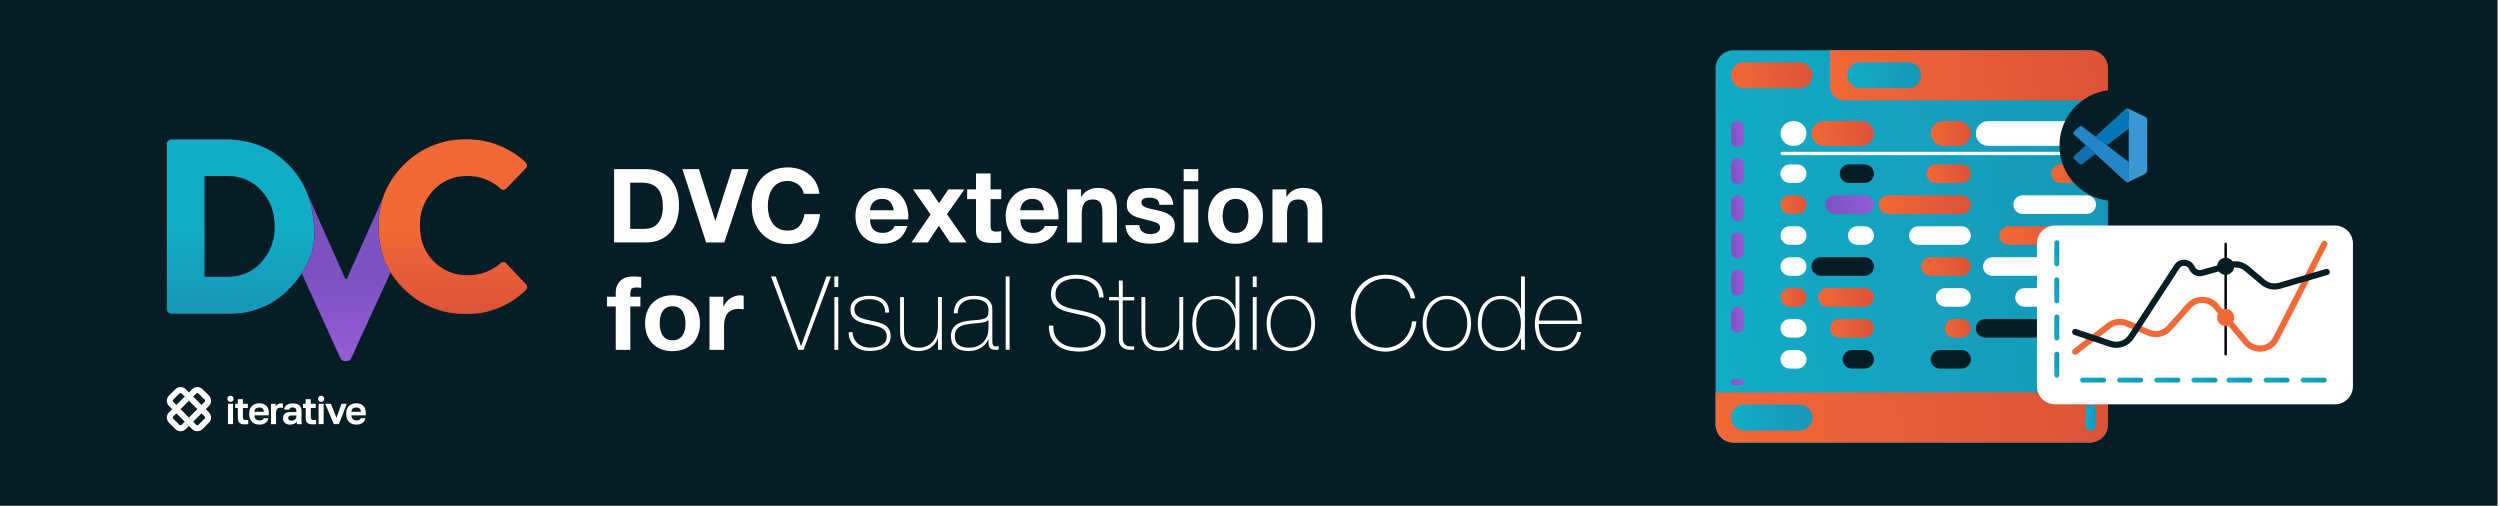 <svg width="835" height="169" viewBox="0 0 835 169" fill="none" xmlns="http://www.w3.org/2000/svg">
<g clip-path="url(#clip0_4_1250)">
<path d="M834.19 -0.02H-0.02V168.93H834.19V-0.02Z" fill="#051D24"/>
<path d="M215.67 56.49C217.25 56.49 218.72 56.74 220.08 57.24C221.44 57.74 222.62 58.5 223.61 59.5C224.61 60.51 225.38 61.76 225.94 63.27C226.5 64.78 226.78 66.55 226.78 68.59C226.78 70.37 226.55 72.02 226.09 73.53C225.63 75.04 224.94 76.34 224.01 77.44C223.08 78.54 221.93 79.4 220.55 80.03C219.17 80.66 217.54 80.97 215.66 80.97H205.1V56.49H215.67ZM215.29 76.45C216.07 76.45 216.82 76.32 217.55 76.07C218.28 75.82 218.93 75.4 219.51 74.82C220.08 74.24 220.54 73.48 220.88 72.54C221.22 71.6 221.39 70.46 221.39 69.11C221.39 67.87 221.27 66.76 221.03 65.77C220.79 64.78 220.4 63.92 219.85 63.21C219.3 62.5 218.57 61.96 217.67 61.58C216.77 61.2 215.65 61.01 214.33 61.01H210.49V76.45H215.29Z" fill="white"/>
<path d="M235.84 80.98L227.92 56.49H233.44L238.89 73.71H238.96L244.48 56.49H250.04L241.91 80.98H235.84Z" fill="white"/>
<path d="M267.84 63.02C267.52 62.51 267.12 62.05 266.64 61.67C266.16 61.28 265.62 60.98 265.01 60.76C264.4 60.54 263.77 60.43 263.11 60.43C261.9 60.43 260.87 60.66 260.02 61.13C259.17 61.6 258.49 62.23 257.96 63.02C257.43 63.81 257.05 64.71 256.81 65.71C256.57 66.72 256.45 67.76 256.45 68.83C256.45 69.86 256.57 70.86 256.81 71.83C257.05 72.8 257.43 73.68 257.96 74.45C258.49 75.23 259.17 75.85 260.02 76.32C260.87 76.79 261.9 77.02 263.11 77.02C264.76 77.02 266.04 76.52 266.97 75.51C267.9 74.5 268.46 73.18 268.67 71.53H273.88C273.74 73.06 273.39 74.45 272.82 75.68C272.25 76.92 271.49 77.97 270.56 78.84C269.62 79.71 268.52 80.37 267.27 80.83C266.01 81.29 264.63 81.52 263.12 81.52C261.24 81.52 259.56 81.19 258.06 80.54C256.56 79.89 255.3 78.99 254.27 77.85C253.24 76.71 252.45 75.36 251.9 73.82C251.35 72.28 251.08 70.61 251.08 68.83C251.08 67 251.35 65.3 251.9 63.74C252.45 62.17 253.24 60.81 254.27 59.64C255.3 58.47 256.56 57.56 258.06 56.9C259.56 56.24 261.24 55.91 263.12 55.91C264.47 55.91 265.74 56.1 266.94 56.49C268.14 56.88 269.22 57.45 270.16 58.19C271.11 58.93 271.89 59.85 272.51 60.95C273.13 62.05 273.52 63.31 273.68 64.72H268.47C268.37 64.1 268.16 63.54 267.84 63.02Z" fill="white"/>
<path d="M291.78 76.73C292.51 77.44 293.56 77.79 294.94 77.79C295.92 77.79 296.77 77.54 297.48 77.05C298.19 76.56 298.62 76.04 298.78 75.49H303.07C302.38 77.62 301.33 79.14 299.91 80.05C298.49 80.97 296.78 81.42 294.76 81.42C293.36 81.42 292.11 81.2 290.99 80.75C289.87 80.3 288.92 79.67 288.14 78.85C287.36 78.03 286.76 77.04 286.34 75.9C285.92 74.76 285.71 73.5 285.71 72.13C285.71 70.8 285.93 69.57 286.36 68.43C286.79 67.29 287.41 66.3 288.21 65.46C289.01 64.63 289.96 63.97 291.07 63.49C292.18 63.01 293.41 62.77 294.76 62.77C296.27 62.77 297.58 63.06 298.7 63.64C299.82 64.22 300.74 65.01 301.46 65.99C302.18 66.97 302.7 68.09 303.02 69.35C303.34 70.61 303.45 71.92 303.36 73.29H290.57C290.65 74.88 291.05 76.02 291.78 76.73ZM297.29 67.4C296.71 66.76 295.82 66.44 294.63 66.44C293.85 66.44 293.21 66.57 292.69 66.83C292.18 67.09 291.76 67.42 291.46 67.81C291.15 68.2 290.93 68.61 290.81 69.05C290.68 69.48 290.61 69.87 290.59 70.22H298.51C298.28 68.98 297.87 68.04 297.29 67.4Z" fill="white"/>
<path d="M304.96 63.25H310.52L313.64 67.88L316.73 63.25H322.12L316.29 71.55L322.84 80.98H317.28L313.58 75.39L309.88 80.98H304.43L310.81 71.65L304.96 63.25Z" fill="white"/>
<path d="M334.42 63.25V66.51H330.85V75.29C330.85 76.11 330.99 76.66 331.26 76.94C331.53 77.22 332.08 77.35 332.91 77.35C333.18 77.35 333.45 77.34 333.7 77.32C333.95 77.3 334.19 77.26 334.42 77.22V80.99C334.01 81.06 333.55 81.1 333.05 81.13C332.55 81.15 332.06 81.16 331.57 81.16C330.82 81.16 330.1 81.11 329.43 81.01C328.76 80.91 328.16 80.71 327.65 80.41C327.14 80.11 326.73 79.69 326.43 79.14C326.13 78.59 325.98 77.87 325.98 76.98V66.51H323.03V63.25H325.98V57.93H330.85V63.25H334.42Z" fill="white"/>
<path d="M341.97 76.73C342.7 77.44 343.75 77.79 345.13 77.79C346.11 77.79 346.96 77.54 347.67 77.05C348.38 76.56 348.81 76.04 348.97 75.49H353.26C352.57 77.62 351.52 79.14 350.1 80.05C348.68 80.97 346.97 81.42 344.95 81.42C343.55 81.42 342.3 81.2 341.18 80.75C340.06 80.3 339.11 79.67 338.33 78.85C337.55 78.03 336.95 77.04 336.53 75.9C336.11 74.76 335.9 73.5 335.9 72.13C335.9 70.8 336.12 69.57 336.55 68.43C336.98 67.29 337.6 66.3 338.4 65.46C339.2 64.63 340.15 63.97 341.26 63.49C342.37 63.01 343.6 62.77 344.95 62.77C346.46 62.77 347.77 63.06 348.89 63.64C350.01 64.22 350.93 65.01 351.65 65.99C352.37 66.97 352.89 68.09 353.21 69.35C353.53 70.61 353.64 71.92 353.55 73.29H340.76C340.84 74.88 341.23 76.02 341.97 76.73ZM347.47 67.4C346.89 66.76 346 66.44 344.81 66.44C344.03 66.44 343.39 66.57 342.87 66.83C342.36 67.09 341.94 67.42 341.64 67.81C341.33 68.2 341.11 68.61 340.99 69.05C340.86 69.48 340.79 69.87 340.77 70.22H348.69C348.46 68.98 348.06 68.04 347.47 67.4Z" fill="white"/>
<path d="M361.07 63.25V65.72H361.17C361.79 64.69 362.59 63.94 363.57 63.47C364.55 63 365.56 62.77 366.59 62.77C367.89 62.77 368.96 62.95 369.8 63.3C370.63 63.65 371.29 64.15 371.77 64.78C372.25 65.41 372.59 66.18 372.78 67.08C372.97 67.98 373.07 68.98 373.07 70.08V80.99H368.2V70.97C368.2 69.51 367.97 68.41 367.51 67.69C367.05 66.97 366.24 66.61 365.07 66.61C363.74 66.61 362.78 67 362.19 67.79C361.6 68.58 361.3 69.88 361.3 71.68V80.98H356.43V63.25H361.07Z" fill="white"/>
<path d="M380.88 76.57C381.1 76.95 381.38 77.26 381.72 77.5C382.06 77.74 382.46 77.92 382.9 78.03C383.35 78.14 383.81 78.2 384.29 78.2C384.63 78.2 384.99 78.16 385.37 78.08C385.75 78 386.09 77.87 386.4 77.7C386.71 77.53 386.97 77.3 387.17 77.01C387.38 76.72 387.48 76.36 387.48 75.93C387.48 75.2 386.99 74.65 386.02 74.28C385.05 73.91 383.69 73.55 381.96 73.18C381.25 73.02 380.56 72.83 379.88 72.61C379.21 72.39 378.61 72.11 378.08 71.75C377.55 71.4 377.13 70.95 376.81 70.41C376.49 69.87 376.33 69.22 376.33 68.44C376.33 67.3 376.55 66.36 377 65.63C377.45 64.9 378.03 64.32 378.77 63.9C379.5 63.48 380.33 63.18 381.24 63.01C382.15 62.84 383.09 62.75 384.05 62.75C385.01 62.75 385.94 62.84 386.85 63.02C387.75 63.2 388.56 63.51 389.27 63.95C389.98 64.38 390.57 64.96 391.04 65.68C391.51 66.4 391.79 67.31 391.88 68.41H387.25C387.18 67.47 386.83 66.84 386.19 66.51C385.55 66.18 384.79 66.01 383.93 66.01C383.66 66.01 383.36 66.03 383.04 66.06C382.72 66.09 382.43 66.17 382.17 66.28C381.91 66.39 381.68 66.56 381.5 66.78C381.32 67 381.23 67.29 381.23 67.65C381.23 68.08 381.39 68.44 381.71 68.71C382.03 68.98 382.45 69.21 382.96 69.38C383.47 69.55 384.06 69.71 384.73 69.84C385.39 69.98 386.07 70.13 386.75 70.29C387.46 70.45 388.15 70.64 388.83 70.87C389.5 71.1 390.1 71.4 390.63 71.78C391.16 72.16 391.58 72.63 391.9 73.19C392.22 73.75 392.38 74.44 392.38 75.27C392.38 76.44 392.15 77.41 391.68 78.2C391.21 78.99 390.6 79.62 389.84 80.1C389.09 80.58 388.22 80.92 387.25 81.11C386.28 81.3 385.29 81.4 384.28 81.4C383.25 81.4 382.24 81.3 381.26 81.09C380.28 80.88 379.4 80.54 378.64 80.06C377.87 79.58 377.24 78.95 376.75 78.16C376.26 77.37 375.99 76.38 375.94 75.19H380.57C380.56 75.74 380.67 76.2 380.88 76.57Z" fill="white"/>
<path d="M395.34 60.5V56.49H400.21V60.5H395.34ZM400.21 63.25V80.98H395.34V63.25H400.21Z" fill="white"/>
<path d="M404.16 68.27C404.59 67.12 405.21 66.13 406.01 65.32C406.81 64.51 407.77 63.88 408.89 63.43C410.01 62.98 411.27 62.76 412.66 62.76C414.05 62.76 415.32 62.98 416.45 63.43C417.58 63.88 418.55 64.51 419.35 65.32C420.15 66.13 420.77 67.12 421.2 68.27C421.63 69.43 421.85 70.71 421.85 72.13C421.85 73.55 421.63 74.83 421.2 75.97C420.76 77.11 420.15 78.09 419.35 78.9C418.55 79.71 417.58 80.34 416.45 80.77C415.32 81.2 414.05 81.42 412.66 81.42C411.26 81.42 410.01 81.2 408.89 80.77C407.77 80.34 406.81 79.71 406.01 78.9C405.21 78.09 404.59 77.11 404.16 75.97C403.73 74.83 403.51 73.55 403.51 72.13C403.5 70.71 403.72 69.43 404.16 68.27ZM408.58 74.21C408.72 74.88 408.95 75.49 409.28 76.03C409.61 76.57 410.05 77 410.6 77.32C411.15 77.64 411.83 77.8 412.66 77.8C413.49 77.8 414.17 77.64 414.74 77.32C415.3 77 415.75 76.57 416.08 76.03C416.41 75.49 416.65 74.89 416.78 74.21C416.92 73.54 416.99 72.84 416.99 72.13C416.99 71.42 416.92 70.72 416.78 70.04C416.64 69.36 416.41 68.75 416.08 68.22C415.75 67.69 415.3 67.27 414.74 66.93C414.18 66.6 413.49 66.43 412.66 66.43C411.83 66.43 411.15 66.6 410.6 66.93C410.05 67.26 409.61 67.69 409.28 68.22C408.95 68.75 408.71 69.35 408.58 70.04C408.45 70.73 408.37 71.42 408.37 72.13C408.38 72.84 408.44 73.53 408.58 74.21Z" fill="white"/>
<path d="M429.64 63.25V65.72H429.74C430.36 64.69 431.16 63.94 432.14 63.47C433.12 63 434.13 62.77 435.16 62.77C436.46 62.77 437.53 62.95 438.37 63.3C439.2 63.65 439.86 64.15 440.34 64.78C440.82 65.41 441.16 66.18 441.35 67.08C441.54 67.98 441.64 68.98 441.64 70.08V80.99H436.77V70.97C436.77 69.51 436.54 68.41 436.08 67.69C435.62 66.97 434.81 66.61 433.64 66.61C432.31 66.61 431.35 67 430.76 67.79C430.17 68.58 429.87 69.88 429.87 71.68V80.98H425V63.25H429.64Z" fill="white"/>
<path d="M202.73 102.37V99.11H205.65V97.74C205.65 96.16 206.14 94.87 207.13 93.86C208.11 92.85 209.6 92.35 211.59 92.35C212.02 92.35 212.46 92.37 212.89 92.4C213.32 92.43 213.75 92.46 214.16 92.49V96.13C213.59 96.06 212.99 96.03 212.38 96.03C211.72 96.03 211.24 96.18 210.96 96.49C210.67 96.8 210.53 97.32 210.53 98.05V99.11H213.89V102.37H210.53V116.85H205.66V102.37H202.73Z" fill="white"/>
<path d="M216.11 104.13C216.54 102.98 217.16 101.99 217.96 101.18C218.76 100.37 219.72 99.74 220.84 99.29C221.96 98.84 223.22 98.62 224.61 98.62C226 98.62 227.27 98.84 228.4 99.29C229.53 99.74 230.5 100.37 231.3 101.18C232.1 101.99 232.72 102.98 233.15 104.13C233.58 105.29 233.8 106.57 233.8 107.99C233.8 109.41 233.58 110.69 233.15 111.83C232.71 112.97 232.1 113.95 231.3 114.76C230.5 115.57 229.53 116.2 228.4 116.63C227.27 117.06 226 117.28 224.61 117.28C223.21 117.28 221.96 117.06 220.84 116.63C219.72 116.2 218.76 115.57 217.96 114.76C217.16 113.95 216.54 112.97 216.11 111.83C215.68 110.69 215.46 109.41 215.46 107.99C215.46 106.58 215.68 105.29 216.11 104.13ZM220.54 110.07C220.68 110.74 220.91 111.35 221.24 111.89C221.57 112.43 222.01 112.86 222.56 113.18C223.11 113.5 223.79 113.66 224.62 113.66C225.45 113.66 226.13 113.5 226.7 113.18C227.26 112.86 227.71 112.43 228.04 111.89C228.37 111.35 228.61 110.75 228.74 110.07C228.88 109.4 228.95 108.7 228.95 107.99C228.95 107.28 228.88 106.58 228.74 105.9C228.6 105.22 228.37 104.61 228.04 104.08C227.71 103.55 227.26 103.13 226.7 102.79C226.14 102.46 225.45 102.29 224.62 102.29C223.79 102.29 223.11 102.46 222.56 102.79C222.01 103.12 221.57 103.55 221.24 104.08C220.91 104.61 220.67 105.21 220.54 105.9C220.41 106.59 220.33 107.28 220.33 107.99C220.33 108.7 220.4 109.39 220.54 110.07Z" fill="white"/>
<path d="M241.6 99.11V102.4H241.67C241.9 101.85 242.21 101.34 242.6 100.87C242.99 100.4 243.43 100 243.94 99.67C244.44 99.34 244.98 99.08 245.55 98.9C246.12 98.72 246.72 98.63 247.33 98.63C247.65 98.63 248 98.69 248.39 98.8V103.33C248.16 103.28 247.89 103.24 247.57 103.21C247.25 103.18 246.94 103.16 246.64 103.16C245.75 103.16 244.99 103.31 244.38 103.61C243.76 103.91 243.27 104.31 242.89 104.83C242.51 105.34 242.24 105.94 242.08 106.63C241.92 107.32 241.84 108.06 241.84 108.86V116.85H236.97V99.11H241.6Z" fill="white"/>
<path d="M267.5 115.54H267.57L276.04 92.35H277.55L268.39 116.84H266.64L257.52 92.35H259.1L267.5 115.54Z" fill="white"/>
<path d="M278.68 95.88V92.35H279.98V95.88H278.68ZM278.68 116.84V99.21H279.98V116.84H278.68Z" fill="white"/>
<path d="M284.75 110.98C284.8 111.8 284.98 112.53 285.3 113.16C285.62 113.79 286.04 114.33 286.55 114.77C287.06 115.22 287.66 115.55 288.35 115.78C289.04 116.01 289.78 116.12 290.58 116.12C291.15 116.12 291.76 116.07 292.42 115.97C293.07 115.87 293.68 115.68 294.24 115.4C294.8 115.13 295.26 114.74 295.63 114.25C296 113.76 296.18 113.14 296.18 112.38C296.18 111.4 295.88 110.65 295.29 110.15C294.7 109.65 293.95 109.26 293.04 108.98C292.13 108.7 291.16 108.48 290.12 108.31C289.08 108.14 288.11 107.88 287.2 107.54C286.3 107.2 285.55 106.71 284.95 106.08C284.36 105.45 284.06 104.53 284.06 103.32C284.06 102.45 284.25 101.73 284.64 101.14C285.03 100.56 285.53 100.09 286.13 99.75C286.74 99.41 287.42 99.16 288.17 99.01C288.92 98.86 289.68 98.79 290.43 98.79C291.34 98.79 292.2 98.89 293 99.1C293.8 99.31 294.49 99.64 295.08 100.09C295.66 100.55 296.12 101.13 296.45 101.84C296.78 102.55 296.95 103.41 296.95 104.41H295.65C295.65 103.61 295.52 102.92 295.26 102.35C295 101.78 294.63 101.32 294.16 100.96C293.69 100.61 293.14 100.34 292.5 100.17C291.86 100 291.17 99.91 290.44 99.91C289.85 99.91 289.25 99.97 288.64 100.08C288.03 100.19 287.49 100.39 287.01 100.66C286.53 100.93 286.14 101.29 285.83 101.72C285.52 102.15 285.37 102.68 285.37 103.3C285.37 104.01 285.54 104.58 285.88 105.02C286.22 105.45 286.67 105.8 287.23 106.07C287.79 106.33 288.42 106.54 289.12 106.7C289.82 106.86 290.52 107.02 291.23 107.18C292.1 107.34 292.92 107.53 293.68 107.75C294.45 107.97 295.11 108.26 295.67 108.64C296.23 109.02 296.67 109.5 296.99 110.1C297.31 110.69 297.47 111.45 297.47 112.36C297.47 113.32 297.25 114.11 296.82 114.73C296.39 115.35 295.84 115.84 295.17 116.22C294.51 116.6 293.77 116.86 292.96 117.01C292.15 117.16 291.35 117.23 290.58 117.23C289.57 117.23 288.64 117.1 287.78 116.84C286.92 116.58 286.17 116.18 285.53 115.64C284.89 115.1 284.39 114.45 284.02 113.67C283.65 112.89 283.46 111.99 283.44 110.96H284.75V110.98Z" fill="white"/>
<path d="M314.59 116.84H313.29V113.07H313.22C312.99 113.73 312.66 114.32 312.24 114.84C311.82 115.35 311.33 115.8 310.77 116.16C310.21 116.53 309.6 116.8 308.93 116.98C308.27 117.16 307.59 117.25 306.91 117.25C305.88 117.25 305.01 117.12 304.29 116.87C303.57 116.62 302.98 116.29 302.52 115.88C302.06 115.47 301.7 115.01 301.44 114.49C301.18 113.98 300.99 113.46 300.87 112.93C300.76 112.4 300.69 111.9 300.66 111.4C300.64 110.91 300.63 110.48 300.63 110.11V99.21H301.93V110.36C301.93 110.82 301.96 111.37 302.03 112.02C302.1 112.67 302.3 113.3 302.63 113.91C302.96 114.52 303.46 115.04 304.12 115.47C304.78 115.9 305.72 116.12 306.93 116.12C307.91 116.12 308.8 115.94 309.59 115.57C310.38 115.2 311.05 114.7 311.6 114.04C312.15 113.38 312.57 112.61 312.85 111.71C313.14 110.81 313.28 109.82 313.28 108.74V99.2H314.58V116.84H314.59Z" fill="white"/>
<path d="M330.13 113.34H330.06C329.85 113.87 329.56 114.36 329.17 114.83C328.78 115.3 328.31 115.72 327.75 116.08C327.19 116.45 326.55 116.73 325.85 116.94C325.14 117.15 324.36 117.25 323.52 117.25C321.64 117.25 320.19 116.84 319.16 116.03C318.13 115.22 317.62 113.97 317.62 112.27C317.62 111.24 317.83 110.4 318.24 109.75C318.65 109.1 319.17 108.58 319.8 108.21C320.43 107.83 321.13 107.56 321.89 107.4C322.66 107.24 323.39 107.13 324.1 107.06L326.12 106.89C327.06 106.82 327.79 106.71 328.33 106.56C328.87 106.41 329.27 106.21 329.55 105.94C329.82 105.68 330 105.34 330.06 104.93C330.13 104.52 330.16 104 330.16 103.39C330.16 102.91 330.07 102.46 329.89 102.05C329.71 101.64 329.42 101.27 329.03 100.95C328.64 100.63 328.14 100.38 327.52 100.2C326.9 100.02 326.15 99.93 325.26 99.93C323.68 99.93 322.41 100.32 321.44 101.1C320.47 101.88 319.94 103.06 319.84 104.63H318.54C318.63 102.69 319.25 101.23 320.41 100.26C321.56 99.29 323.21 98.8 325.33 98.8C327.46 98.8 329.01 99.22 329.98 100.05C330.95 100.89 331.44 101.98 331.44 103.33V113.59C331.44 113.84 331.45 114.09 331.46 114.34C331.47 114.59 331.51 114.82 331.58 115.03C331.65 115.24 331.76 115.4 331.92 115.53C332.08 115.66 332.31 115.72 332.61 115.72C332.84 115.72 333.16 115.69 333.57 115.62V116.72C333.23 116.81 332.87 116.86 332.51 116.86C331.98 116.86 331.57 116.79 331.26 116.65C330.95 116.51 330.72 116.33 330.56 116.1C330.4 115.87 330.29 115.6 330.23 115.29C330.17 114.98 330.14 114.64 330.14 114.28V113.34H330.13ZM330.13 106.83C329.81 107.22 329.32 107.48 328.67 107.62C328.02 107.76 327.29 107.86 326.49 107.93L324.29 108.14C323.65 108.21 323.01 108.31 322.37 108.43C321.73 108.56 321.15 108.77 320.64 109.06C320.13 109.36 319.71 109.76 319.39 110.28C319.07 110.79 318.91 111.46 318.91 112.29C318.91 113.59 319.32 114.56 320.14 115.19C320.96 115.82 322.1 116.13 323.54 116.13C325.03 116.13 326.2 115.86 327.07 115.32C327.94 114.78 328.6 114.17 329.06 113.47C329.52 112.77 329.81 112.1 329.94 111.45C330.07 110.8 330.13 110.36 330.13 110.13V106.83Z" fill="white"/>
<path d="M337.2 92.35V116.84H335.9V92.35H337.2Z" fill="white"/>
<path d="M367.11 99.35C367.06 98.3 366.84 97.38 366.44 96.61C366.04 95.83 365.5 95.18 364.81 94.65C364.12 94.12 363.31 93.73 362.36 93.47C361.41 93.21 360.38 93.08 359.26 93.08C358.57 93.08 357.84 93.16 357.05 93.32C356.26 93.48 355.53 93.76 354.85 94.16C354.18 94.56 353.62 95.1 353.19 95.77C352.76 96.44 352.54 97.29 352.54 98.29C352.54 99.27 352.78 100.07 353.26 100.69C353.74 101.31 354.37 101.8 355.15 102.18C355.93 102.56 356.82 102.86 357.83 103.09C358.84 103.32 359.85 103.54 360.88 103.74C361.93 103.95 362.96 104.19 363.95 104.48C364.94 104.77 365.84 105.15 366.63 105.65C367.42 106.14 368.05 106.78 368.53 107.57C369.01 108.36 369.25 109.35 369.25 110.54C369.25 111.82 368.98 112.9 368.43 113.76C367.88 114.63 367.19 115.34 366.35 115.89C365.51 116.44 364.59 116.83 363.57 117.07C362.55 117.31 361.57 117.43 360.64 117.43C359.2 117.43 357.85 117.28 356.59 116.97C355.33 116.66 354.23 116.16 353.3 115.46C352.36 114.76 351.62 113.86 351.09 112.77C350.56 111.68 350.3 110.33 350.32 108.76H351.83C351.76 110.11 351.96 111.25 352.41 112.17C352.87 113.1 353.5 113.86 354.31 114.45C355.12 115.04 356.08 115.47 357.17 115.74C358.27 116 359.42 116.13 360.63 116.13C361.36 116.13 362.14 116.04 362.98 115.86C363.81 115.68 364.58 115.37 365.28 114.93C365.98 114.5 366.56 113.92 367.03 113.21C367.5 112.5 367.73 111.61 367.73 110.53C367.73 109.5 367.49 108.66 367.01 108.01C366.53 107.36 365.89 106.83 365.11 106.43C364.32 106.03 363.43 105.71 362.43 105.47C361.44 105.23 360.41 105.01 359.36 104.8C358.33 104.59 357.31 104.35 356.31 104.08C355.3 103.81 354.41 103.43 353.63 102.97C352.85 102.5 352.22 101.9 351.74 101.15C351.26 100.41 351.02 99.45 351.02 98.29C351.02 97.12 351.27 96.12 351.76 95.29C352.25 94.46 352.89 93.78 353.68 93.27C354.47 92.76 355.35 92.38 356.34 92.14C357.32 91.9 358.3 91.78 359.26 91.78C360.54 91.78 361.74 91.92 362.84 92.21C363.95 92.5 364.92 92.94 365.76 93.55C366.59 94.16 367.26 94.94 367.77 95.9C368.27 96.86 368.56 98.02 368.63 99.36H367.11V99.35Z" fill="white"/>
<path d="M378.84 100.34H375V112.65C375 113.36 375.08 113.92 375.24 114.33C375.4 114.74 375.65 115.06 375.98 115.27C376.31 115.49 376.71 115.62 377.18 115.66C377.65 115.71 378.19 115.72 378.81 115.69V116.82C378.15 116.87 377.5 116.86 376.87 116.8C376.24 116.74 375.69 116.57 375.21 116.29C374.73 116 374.35 115.58 374.06 115C373.77 114.43 373.65 113.64 373.7 112.63V100.32H370.44V99.19H373.7V93.7H375V99.19H378.84V100.34Z" fill="white"/>
<path d="M395.2 116.84H393.9V113.07H393.83C393.6 113.73 393.27 114.32 392.85 114.84C392.43 115.35 391.94 115.8 391.38 116.16C390.82 116.53 390.21 116.8 389.54 116.98C388.88 117.16 388.2 117.25 387.52 117.25C386.49 117.25 385.62 117.12 384.9 116.87C384.18 116.62 383.59 116.29 383.13 115.88C382.67 115.47 382.31 115.01 382.05 114.49C381.79 113.98 381.6 113.46 381.48 112.93C381.37 112.4 381.3 111.9 381.27 111.4C381.25 110.91 381.24 110.48 381.24 110.11V99.21H382.54V110.36C382.54 110.82 382.57 111.37 382.64 112.02C382.71 112.67 382.91 113.3 383.24 113.91C383.57 114.52 384.07 115.04 384.73 115.47C385.39 115.9 386.33 116.12 387.54 116.12C388.52 116.12 389.41 115.94 390.2 115.57C390.99 115.2 391.66 114.7 392.21 114.04C392.76 113.38 393.18 112.61 393.46 111.71C393.75 110.81 393.89 109.82 393.89 108.74V99.2H395.19V116.84H395.2Z" fill="white"/>
<path d="M412.66 113.07H412.59C411.86 114.47 410.94 115.51 409.85 116.21C408.75 116.91 407.41 117.26 405.84 117.26C404.51 117.26 403.37 117.01 402.41 116.51C401.45 116.01 400.66 115.33 400.04 114.49C399.42 113.64 398.96 112.67 398.67 111.56C398.37 110.45 398.22 109.29 398.22 108.08C398.22 106.78 398.38 105.56 398.7 104.43C399.02 103.3 399.51 102.32 400.16 101.5C400.81 100.68 401.63 100.03 402.61 99.54C403.59 99.06 404.75 98.82 406.07 98.82C406.78 98.82 407.48 98.92 408.16 99.11C408.85 99.3 409.48 99.58 410.06 99.95C410.64 100.32 411.15 100.77 411.59 101.32C412.02 101.87 412.36 102.49 412.59 103.17H412.66V92.35H413.96V116.84H412.66V113.07ZM406.11 116.12C407.23 116.12 408.2 115.89 409.01 115.43C409.82 114.97 410.5 114.37 411.03 113.61C411.57 112.86 411.97 111.99 412.23 111.02C412.49 110.05 412.62 109.06 412.62 108.05C412.62 107.02 412.49 106.02 412.23 105.05C411.97 104.08 411.57 103.21 411.05 102.44C410.52 101.67 409.84 101.06 409.01 100.6C408.18 100.14 407.2 99.91 406.08 99.91C404.91 99.91 403.92 100.13 403.1 100.58C402.28 101.03 401.6 101.63 401.06 102.38C400.52 103.13 400.13 104 399.89 104.99C399.65 105.97 399.53 106.99 399.53 108.04C399.53 109.07 399.66 110.07 399.92 111.04C400.18 112.01 400.58 112.88 401.12 113.63C401.66 114.38 402.34 114.98 403.16 115.43C403.99 115.9 404.97 116.12 406.11 116.12Z" fill="white"/>
<path d="M418.43 95.88V92.35H419.73V95.88H418.43ZM418.43 116.84V99.21H419.73V116.84H418.43Z" fill="white"/>
<path d="M423.06 108.03C423.06 106.77 423.24 105.59 423.59 104.48C423.94 103.37 424.46 102.39 425.15 101.55C425.84 100.7 426.68 100.04 427.69 99.54C428.7 99.05 429.85 98.8 431.15 98.8C432.45 98.8 433.61 99.05 434.61 99.54C435.62 100.03 436.46 100.7 437.15 101.55C437.84 102.4 438.36 103.37 438.71 104.48C439.06 105.59 439.24 106.77 439.24 108.03C439.24 109.29 439.06 110.48 438.71 111.6C438.36 112.72 437.84 113.7 437.15 114.53C436.46 115.36 435.62 116.03 434.61 116.52C433.6 117.01 432.45 117.26 431.15 117.26C429.85 117.26 428.69 117.01 427.69 116.52C426.68 116.03 425.84 115.37 425.15 114.53C424.46 113.7 423.94 112.72 423.59 111.6C423.23 110.48 423.06 109.29 423.06 108.03ZM424.36 108.03C424.36 109.08 424.51 110.09 424.81 111.07C425.11 112.04 425.54 112.91 426.11 113.66C426.68 114.41 427.39 115.01 428.24 115.46C429.09 115.91 430.06 116.13 431.16 116.13C432.26 116.13 433.23 115.91 434.08 115.46C434.93 115.01 435.63 114.41 436.21 113.66C436.78 112.91 437.22 112.04 437.51 111.07C437.81 110.1 437.96 109.09 437.96 108.03C437.96 106.98 437.81 105.97 437.51 104.99C437.21 104.02 436.78 103.15 436.21 102.4C435.64 101.65 434.93 101.05 434.08 100.6C433.23 100.15 432.26 99.93 431.16 99.93C430.06 99.93 429.09 100.15 428.24 100.6C427.39 101.05 426.68 101.65 426.11 102.4C425.54 103.15 425.1 104.02 424.81 104.99C424.51 105.96 424.36 106.98 424.36 108.03Z" fill="white"/>
<path d="M451.15 104.6C451.15 102.82 451.41 101.14 451.94 99.57C452.47 98 453.23 96.64 454.22 95.49C455.21 94.34 456.44 93.43 457.89 92.76C459.34 92.1 460.98 91.77 462.81 91.77C464.25 91.77 465.5 91.96 466.55 92.34C467.6 92.72 468.49 93.19 469.21 93.75C469.93 94.31 470.52 94.92 470.98 95.59C471.44 96.25 471.79 96.88 472.03 97.46C472.27 98.04 472.44 98.55 472.53 98.97C472.62 99.39 472.67 99.63 472.67 99.67H471.16C471 98.64 470.67 97.72 470.17 96.91C469.67 96.1 469.04 95.41 468.28 94.83C467.53 94.26 466.68 93.82 465.76 93.53C464.83 93.23 463.86 93.08 462.83 93.08C461.23 93.08 459.8 93.39 458.54 94.01C457.28 94.63 456.22 95.46 455.35 96.5C454.48 97.54 453.82 98.76 453.36 100.15C452.9 101.55 452.67 103.03 452.67 104.61C452.67 106.19 452.9 107.67 453.36 109.07C453.82 110.47 454.48 111.68 455.35 112.72C456.22 113.76 457.28 114.59 458.54 115.21C459.8 115.83 461.23 116.14 462.83 116.14C464.02 116.14 465.13 115.89 466.17 115.4C467.21 114.91 468.12 114.26 468.9 113.44C469.68 112.63 470.3 111.69 470.77 110.63C471.24 109.57 471.51 108.46 471.58 107.32H473.09C472.95 108.78 472.59 110.13 472.01 111.37C471.43 112.61 470.68 113.67 469.78 114.58C468.88 115.48 467.83 116.19 466.64 116.69C465.45 117.19 464.18 117.44 462.83 117.44C461 117.44 459.36 117.11 457.91 116.45C456.46 115.79 455.23 114.88 454.24 113.72C453.24 112.57 452.48 111.2 451.96 109.64C451.41 108.06 451.15 106.38 451.15 104.6Z" fill="white"/>
<path d="M475.16 108.03C475.16 106.77 475.34 105.59 475.69 104.48C476.04 103.37 476.56 102.39 477.25 101.55C477.94 100.7 478.78 100.04 479.79 99.54C480.8 99.05 481.95 98.8 483.25 98.8C484.55 98.8 485.71 99.05 486.71 99.54C487.72 100.03 488.56 100.7 489.25 101.55C489.94 102.4 490.46 103.37 490.81 104.48C491.16 105.59 491.34 106.77 491.34 108.03C491.34 109.29 491.16 110.48 490.81 111.6C490.46 112.72 489.94 113.7 489.25 114.53C488.56 115.36 487.72 116.03 486.71 116.52C485.7 117.01 484.55 117.26 483.25 117.26C481.95 117.26 480.79 117.01 479.79 116.52C478.78 116.03 477.94 115.37 477.25 114.53C476.56 113.7 476.04 112.72 475.69 111.6C475.34 110.48 475.16 109.29 475.16 108.03ZM476.47 108.03C476.47 109.08 476.62 110.09 476.92 111.07C477.22 112.04 477.65 112.91 478.22 113.66C478.79 114.41 479.5 115.01 480.35 115.46C481.2 115.91 482.17 116.13 483.27 116.13C484.37 116.13 485.34 115.91 486.19 115.46C487.04 115.01 487.74 114.41 488.32 113.66C488.89 112.91 489.33 112.04 489.62 111.07C489.92 110.1 490.07 109.09 490.07 108.03C490.07 106.98 489.92 105.97 489.62 104.99C489.32 104.02 488.89 103.15 488.32 102.4C487.75 101.65 487.04 101.05 486.19 100.6C485.34 100.15 484.37 99.93 483.27 99.93C482.17 99.93 481.2 100.15 480.35 100.6C479.5 101.05 478.79 101.65 478.22 102.4C477.65 103.15 477.21 104.02 476.92 104.99C476.61 105.96 476.47 106.98 476.47 108.03Z" fill="white"/>
<path d="M508.02 113.07H507.95C507.22 114.47 506.3 115.51 505.21 116.21C504.11 116.91 502.77 117.26 501.2 117.26C499.87 117.26 498.73 117.01 497.77 116.51C496.81 116.01 496.02 115.33 495.4 114.49C494.78 113.64 494.32 112.67 494.03 111.56C493.73 110.45 493.58 109.29 493.58 108.08C493.58 106.78 493.74 105.56 494.06 104.43C494.38 103.3 494.87 102.32 495.52 101.5C496.17 100.68 496.99 100.03 497.97 99.54C498.95 99.06 500.11 98.82 501.43 98.82C502.14 98.82 502.84 98.92 503.52 99.11C504.21 99.3 504.84 99.58 505.42 99.95C506 100.32 506.51 100.77 506.95 101.32C507.38 101.87 507.72 102.49 507.95 103.17H508.02V92.35H509.32V116.84H508.02V113.07ZM501.47 116.12C502.59 116.12 503.56 115.89 504.37 115.43C505.18 114.97 505.86 114.37 506.39 113.61C506.93 112.86 507.33 111.99 507.59 111.02C507.85 110.05 507.98 109.06 507.98 108.05C507.98 107.02 507.85 106.02 507.59 105.05C507.33 104.08 506.93 103.21 506.41 102.44C505.88 101.67 505.2 101.06 504.37 100.6C503.54 100.14 502.56 99.91 501.44 99.91C500.27 99.91 499.28 100.13 498.46 100.58C497.64 101.03 496.96 101.63 496.42 102.38C495.88 103.13 495.49 104 495.25 104.99C495.01 105.97 494.89 106.99 494.89 108.04C494.89 109.07 495.02 110.07 495.28 111.04C495.54 112.01 495.94 112.88 496.48 113.63C497.02 114.38 497.7 114.98 498.52 115.43C499.35 115.9 500.33 116.12 501.47 116.12Z" fill="white"/>
<path d="M513.96 108.2V108.41C513.96 109.44 514.1 110.42 514.37 111.36C514.64 112.3 515.05 113.12 515.59 113.83C516.13 114.54 516.81 115.1 517.62 115.51C518.43 115.92 519.38 116.13 520.46 116.13C522.23 116.13 523.62 115.67 524.66 114.74C525.7 113.81 526.4 112.53 526.79 110.88H528.09C527.7 112.94 526.86 114.52 525.57 115.61C524.28 116.71 522.57 117.26 520.44 117.26C519.14 117.26 518 117.03 517.03 116.56C516.06 116.09 515.25 115.45 514.59 114.64C513.94 113.83 513.45 112.87 513.13 111.76C512.81 110.65 512.65 109.46 512.65 108.18C512.65 106.94 512.82 105.76 513.15 104.63C513.48 103.5 513.98 102.5 514.64 101.65C515.3 100.79 516.13 100.11 517.13 99.59C518.12 99.08 519.3 98.82 520.65 98.82C521.88 98.82 522.98 99.05 523.93 99.51C524.88 99.97 525.67 100.59 526.31 101.38C526.95 102.17 527.44 103.08 527.77 104.12C528.1 105.16 528.27 106.28 528.27 107.46C528.27 107.57 528.26 107.71 528.25 107.85C528.24 108 528.23 108.12 528.23 108.21H513.96V108.2ZM526.92 107.07C526.87 106.11 526.71 105.2 526.44 104.34C526.16 103.48 525.76 102.73 525.22 102.08C524.68 101.43 524.03 100.91 523.26 100.52C522.49 100.13 521.61 99.94 520.63 99.94C519.57 99.94 518.65 100.14 517.84 100.54C517.04 100.94 516.36 101.47 515.81 102.12C515.26 102.77 514.84 103.53 514.54 104.4C514.24 105.27 514.06 106.16 513.99 107.08H526.92V107.07Z" fill="white"/>
<path d="M698.04 16.79H579.01C575.696 16.79 573.01 19.476 573.01 22.79V141.82C573.01 145.134 575.696 147.82 579.01 147.82H698.04C701.354 147.82 704.04 145.134 704.04 141.82V22.79C704.04 19.476 701.354 16.79 698.04 16.79Z" fill="url(#paint0_linear_4_1250)"/>
<path d="M704.04 33.5H615.81C613.28 33.5 611.23 31.45 611.23 28.92V16.79H698.04C701.354 16.79 704.04 19.476 704.04 22.79V33.5Z" fill="url(#paint1_linear_4_1250)"/>
<path d="M704.04 131.1H573.01V141.81C573.01 145.124 575.696 147.81 579.01 147.81H698.04C701.354 147.81 704.04 145.124 704.04 141.81V131.1Z" fill="url(#paint2_linear_4_1250)"/>
<path d="M580.33 49.12C579.13 49.12 578.16 48.15 578.16 46.95V42.61C578.16 41.41 579.13 40.44 580.33 40.44C581.53 40.44 582.5 41.41 582.5 42.61V46.95C582.5 48.15 581.53 49.12 580.33 49.12Z" fill="url(#paint3_linear_4_1250)"/>
<path d="M580.33 61.52C579.13 61.52 578.16 60.55 578.16 59.35V55.01C578.16 53.81 579.13 52.84 580.33 52.84C581.53 52.84 582.5 53.81 582.5 55.01V59.35C582.5 60.55 581.53 61.52 580.33 61.52Z" fill="url(#paint4_linear_4_1250)"/>
<path d="M580.33 73.92C579.13 73.92 578.16 72.95 578.16 71.75V67.41C578.16 66.21 579.13 65.24 580.33 65.24C581.53 65.24 582.5 66.21 582.5 67.41V71.75C582.5 72.95 581.53 73.92 580.33 73.92Z" fill="url(#paint5_linear_4_1250)"/>
<path d="M580.33 86.32C579.13 86.32 578.16 85.35 578.16 84.15V79.81C578.16 78.61 579.13 77.64 580.33 77.64C581.53 77.64 582.5 78.61 582.5 79.81V84.15C582.5 85.35 581.53 86.32 580.33 86.32Z" fill="url(#paint6_linear_4_1250)"/>
<path d="M580.33 98.72C579.13 98.72 578.16 97.75 578.16 96.55V92.21C578.16 91.01 579.13 90.04 580.33 90.04C581.53 90.04 582.5 91.01 582.5 92.21V96.55C582.5 97.75 581.53 98.72 580.33 98.72Z" fill="url(#paint7_linear_4_1250)"/>
<path d="M580.33 111.12C579.13 111.12 578.16 110.15 578.16 108.95V104.61C578.16 103.41 579.13 102.44 580.33 102.44C581.53 102.44 582.5 103.41 582.5 104.61V108.95C582.5 110.15 581.53 111.12 580.33 111.12Z" fill="url(#paint8_linear_4_1250)"/>
<path d="M599.24 48.71H598.83C596.55 48.71 594.7 46.86 594.7 44.58C594.7 42.3 596.55 40.45 598.83 40.45H599.24C601.52 40.45 603.37 42.3 603.37 44.58C603.37 46.86 601.52 48.71 599.24 48.71Z" fill="white"/>
<path d="M621.77 48.71H609.16C606.88 48.71 605.03 46.86 605.03 44.58C605.03 42.3 606.88 40.45 609.16 40.45H621.77C624.05 40.45 625.9 42.3 625.9 44.58C625.9 46.86 624.05 48.71 621.77 48.71Z" fill="url(#paint9_linear_4_1250)"/>
<path d="M581.48 128.62H579.19C578.62 128.62 578.16 128.16 578.16 127.59C578.16 127.02 578.62 126.56 579.19 126.56H581.48C582.05 126.56 582.51 127.02 582.51 127.59C582.5 128.16 582.04 128.62 581.48 128.62Z" fill="url(#paint10_linear_4_1250)"/>
<path d="M600.99 29.49H582.5C580.1 29.49 578.16 27.55 578.16 25.15C578.16 22.75 580.1 20.81 582.5 20.81H600.99C603.39 20.81 605.33 22.75 605.33 25.15C605.33 27.55 603.38 29.49 600.99 29.49Z" fill="url(#paint11_linear_4_1250)"/>
<path d="M637.32 29.49H621.32C618.92 29.49 616.98 27.55 616.98 25.15C616.98 22.75 618.92 20.81 621.32 20.81H637.32C639.72 20.81 641.66 22.75 641.66 25.15C641.66 27.55 639.72 29.49 637.32 29.49Z" fill="url(#paint12_linear_4_1250)"/>
<path d="M600.99 143.8H582.5C580.1 143.8 578.16 141.86 578.16 139.46C578.16 137.06 580.1 135.12 582.5 135.12H600.99C603.39 135.12 605.33 137.06 605.33 139.46C605.33 141.86 603.38 143.8 600.99 143.8Z" fill="url(#paint13_linear_4_1250)"/>
<path d="M654.13 48.71H649C646.72 48.71 644.87 46.86 644.87 44.58C644.87 42.3 646.72 40.45 649 40.45H654.13C656.41 40.45 658.26 42.3 658.26 44.58C658.26 46.86 656.41 48.71 654.13 48.71Z" fill="url(#paint14_linear_4_1250)"/>
<path d="M695.95 48.71H664.05C661.77 48.71 659.92 46.86 659.92 44.58C659.92 42.3 661.77 40.45 664.05 40.45H695.95C698.23 40.45 700.08 42.3 700.08 44.58C700.08 46.86 698.23 48.71 695.95 48.71Z" fill="white"/>
<path d="M600.27 61.11H597.79C596.08 61.11 594.69 59.72 594.69 58.01C594.69 56.3 596.08 54.91 597.79 54.91H600.27C601.98 54.91 603.37 56.3 603.37 58.01C603.37 59.72 601.99 61.11 600.27 61.11Z" fill="white"/>
<path d="M622.8 61.11H617.57C615.86 61.11 614.47 59.72 614.47 58.01C614.47 56.3 615.86 54.91 617.57 54.91H622.8C624.51 54.91 625.9 56.3 625.9 58.01C625.9 59.72 624.51 61.11 622.8 61.11Z" fill="#051D24"/>
<path d="M655.16 61.11H646.56C644.85 61.11 643.46 59.72 643.46 58.01C643.46 56.3 644.85 54.91 646.56 54.91H655.16C656.87 54.91 658.26 56.3 658.26 58.01C658.26 59.72 656.88 61.11 655.16 61.11Z" fill="url(#paint15_linear_4_1250)"/>
<path d="M696.98 61.11H688.17C686.46 61.11 685.07 59.72 685.07 58.01C685.07 56.3 686.46 54.91 688.17 54.91H696.98C698.69 54.91 700.08 56.3 700.08 58.01C700.08 59.72 698.69 61.11 696.98 61.11Z" fill="url(#paint16_linear_4_1250)"/>
<path d="M600.27 71.44H597.79C596.08 71.44 594.69 70.05 594.69 68.34C594.69 66.63 596.08 65.24 597.79 65.24H600.27C601.98 65.24 603.37 66.63 603.37 68.34C603.37 70.05 601.99 71.44 600.27 71.44Z" fill="url(#paint17_linear_4_1250)"/>
<path d="M622.8 71.44H612.79C611.08 71.44 609.69 70.05 609.69 68.34C609.69 66.63 611.08 65.24 612.79 65.24H622.8C624.51 65.24 625.9 66.63 625.9 68.34C625.9 70.05 624.51 71.44 622.8 71.44Z" fill="url(#paint18_linear_4_1250)"/>
<path d="M655.16 71.44H630.65C628.94 71.44 627.55 70.05 627.55 68.34C627.55 66.63 628.94 65.24 630.65 65.24H655.16C656.87 65.24 658.26 66.63 658.26 68.34C658.26 70.05 656.88 71.44 655.16 71.44Z" fill="url(#paint19_linear_4_1250)"/>
<path d="M696.98 71.44H675.55C673.84 71.44 672.45 70.05 672.45 68.34C672.45 66.63 673.84 65.24 675.55 65.24H696.98C698.69 65.24 700.08 66.63 700.08 68.34C700.08 70.05 698.69 71.44 696.98 71.44Z" fill="white"/>
<path d="M600.27 81.77H597.79C596.08 81.77 594.69 80.38 594.69 78.67C594.69 76.96 596.08 75.57 597.79 75.57H600.27C601.98 75.57 603.37 76.96 603.37 78.67C603.37 80.38 601.99 81.77 600.27 81.77Z" fill="white"/>
<path d="M622.8 81.77H620.32C618.61 81.77 617.22 80.38 617.22 78.67C617.22 76.96 618.61 75.57 620.32 75.57H622.8C624.51 75.57 625.9 76.96 625.9 78.67C625.9 80.38 624.51 81.77 622.8 81.77Z" fill="white"/>
<path d="M655.16 81.77H640.72C639.01 81.77 637.62 80.38 637.62 78.67C637.62 76.96 639.01 75.57 640.72 75.57H655.16C656.87 75.57 658.26 76.96 658.26 78.67C658.26 80.38 656.88 81.77 655.16 81.77Z" fill="white"/>
<path d="M696.98 81.77H670.87C669.16 81.77 667.77 80.38 667.77 78.67C667.77 76.96 669.16 75.57 670.87 75.57H696.98C698.69 75.57 700.08 76.96 700.08 78.67C700.08 80.38 698.69 81.77 696.98 81.77Z" fill="url(#paint20_linear_4_1250)"/>
<path d="M600.27 92.11H597.79C596.08 92.11 594.69 90.72 594.69 89.01C594.69 87.3 596.08 85.91 597.79 85.91H600.27C601.98 85.91 603.37 87.3 603.37 89.01C603.37 90.72 601.99 92.11 600.27 92.11Z" fill="white"/>
<path d="M622.8 92.11H608.13C606.42 92.11 605.03 90.72 605.03 89.01C605.03 87.3 606.42 85.91 608.13 85.91H622.8C624.51 85.91 625.9 87.3 625.9 89.01C625.9 90.72 624.51 92.11 622.8 92.11Z" fill="#051D24"/>
<path d="M655.16 92.11H644.76C643.05 92.11 641.66 90.72 641.66 89.01C641.66 87.3 643.05 85.91 644.76 85.91H655.16C656.87 85.91 658.26 87.3 658.26 89.01C658.26 90.72 656.88 92.11 655.16 92.11Z" fill="url(#paint21_linear_4_1250)"/>
<path d="M696.98 92.11H665.44C663.73 92.11 662.34 90.72 662.34 89.01C662.34 87.3 663.73 85.91 665.44 85.91H696.98C698.69 85.91 700.08 87.3 700.08 89.01C700.08 90.72 698.69 92.11 696.98 92.11Z" fill="white"/>
<path d="M600.27 102.44H597.79C596.08 102.44 594.69 101.05 594.69 99.34C594.69 97.63 596.08 96.24 597.79 96.24H600.27C601.98 96.24 603.37 97.63 603.37 99.34C603.37 101.05 601.99 102.44 600.27 102.44Z" fill="url(#paint22_linear_4_1250)"/>
<path d="M622.8 102.44H610.36C608.65 102.44 607.26 101.05 607.26 99.34C607.26 97.63 608.65 96.24 610.36 96.24H622.8C624.51 96.24 625.9 97.63 625.9 99.34C625.9 101.05 624.51 102.44 622.8 102.44Z" fill="url(#paint23_linear_4_1250)"/>
<path d="M655.16 102.44H649.69C647.98 102.44 646.59 101.05 646.59 99.34C646.59 97.63 647.98 96.24 649.69 96.24H655.16C656.87 96.24 658.26 97.63 658.26 99.34C658.26 101.05 656.88 102.44 655.16 102.44Z" fill="white"/>
<path d="M696.98 102.44H676.19C674.48 102.44 673.09 101.05 673.09 99.34C673.09 97.63 674.48 96.24 676.19 96.24H696.98C698.69 96.24 700.08 97.63 700.08 99.34C700.08 101.05 698.69 102.44 696.98 102.44Z" fill="white"/>
<path d="M600.27 112.77H597.79C596.08 112.77 594.69 111.38 594.69 109.67C594.69 107.96 596.08 106.57 597.79 106.57H600.27C601.98 106.57 603.37 107.96 603.37 109.67C603.37 111.38 601.99 112.77 600.27 112.77Z" fill="white"/>
<path d="M622.83 112.77H614.31C612.61 112.77 611.23 111.39 611.23 109.69V109.64C611.23 107.94 612.61 106.56 614.31 106.56H622.83C624.53 106.56 625.91 107.94 625.91 109.64V109.69C625.9 111.4 624.52 112.77 622.83 112.77Z" fill="url(#paint24_linear_4_1250)"/>
<path d="M655.16 112.77H652.68C650.97 112.77 649.58 111.38 649.58 109.67C649.58 107.96 650.97 106.57 652.68 106.57H655.16C656.87 106.57 658.26 107.96 658.26 109.67C658.26 111.38 656.88 112.77 655.16 112.77Z" fill="url(#paint25_linear_4_1250)"/>
<path d="M696.98 112.77H663.02C661.31 112.77 659.92 111.38 659.92 109.67C659.92 107.96 661.31 106.57 663.02 106.57H696.98C698.69 106.57 700.08 107.96 700.08 109.67C700.08 111.38 698.69 112.77 696.98 112.77Z" fill="#051D24"/>
<path d="M600.27 123.11H597.79C596.08 123.11 594.69 121.72 594.69 120.01C594.69 118.3 596.08 116.91 597.79 116.91H600.27C601.98 116.91 603.37 118.3 603.37 120.01C603.37 121.72 601.99 123.11 600.27 123.11Z" fill="white"/>
<path d="M622.8 123.11H618.56C616.85 123.11 615.46 121.72 615.46 120.01C615.46 118.3 616.85 116.91 618.56 116.91H622.8C624.51 116.91 625.9 118.3 625.9 120.01C625.9 121.72 624.51 123.11 622.8 123.11Z" fill="#051D24"/>
<path d="M655.16 123.11H647.97C646.26 123.11 644.87 121.72 644.87 120.01C644.87 118.3 646.26 116.91 647.97 116.91H655.16C656.87 116.91 658.26 118.3 658.26 120.01C658.26 121.72 656.88 123.11 655.16 123.11Z" fill="#051D24"/>
<path d="M696.98 123.11H685.47C683.76 123.11 682.37 121.72 682.37 120.01C682.37 118.3 683.76 116.91 685.47 116.91H696.98C698.69 116.91 700.08 118.3 700.08 120.01C700.08 121.72 698.69 123.11 696.98 123.11Z" fill="white"/>
<path d="M698.51 143.8H698.1C697.23 143.8 696.53 143.1 696.53 142.23V136.69C696.53 135.82 697.23 135.12 698.1 135.12H698.51C699.38 135.12 700.08 135.82 700.08 136.69V142.23C700.08 143.1 699.38 143.8 698.51 143.8Z" fill="url(#paint26_linear_4_1250)"/>
<path d="M699.53 51.81H595.25C594.95 51.81 594.7 51.56 594.7 51.26C594.7 50.96 594.95 50.71 595.25 50.71H699.53C699.83 50.71 700.08 50.96 700.08 51.26C700.08 51.56 699.83 51.81 699.53 51.81Z" fill="white"/>
<g filter="url(#filter0_d_4_1250)">
<path d="M779.88 73.33H686.34C683.026 73.33 680.34 76.016 680.34 79.33V127.04C680.34 130.354 683.026 133.04 686.34 133.04H779.88C783.194 133.04 785.88 130.354 785.88 127.04V79.33C785.88 76.016 783.194 73.33 779.88 73.33Z" fill="white"/>
</g>
<path d="M743.37 81.46V118.32" stroke="black" stroke-width="0.827" stroke-miterlimit="10" stroke-linecap="round" stroke-linejoin="round"/>
<path d="M686.97 88.94C686.51 88.94 686.14 88.57 686.14 88.11V81.08C686.14 80.62 686.51 80.25 686.97 80.25C687.43 80.25 687.8 80.62 687.8 81.08V88.11C687.79 88.57 687.42 88.94 686.97 88.94Z" fill="url(#paint27_linear_4_1250)"/>
<path d="M686.97 101.34C686.51 101.34 686.14 100.97 686.14 100.51V93.48C686.14 93.02 686.51 92.65 686.97 92.65C687.43 92.65 687.8 93.02 687.8 93.48V100.51C687.79 100.97 687.42 101.34 686.97 101.34Z" fill="url(#paint28_linear_4_1250)"/>
<path d="M686.97 113.74C686.51 113.74 686.14 113.37 686.14 112.91V105.88C686.14 105.42 686.51 105.05 686.97 105.05C687.43 105.05 687.8 105.42 687.8 105.88V112.91C687.79 113.37 687.42 113.74 686.97 113.74Z" fill="url(#paint29_linear_4_1250)"/>
<path d="M686.97 126.14C686.51 126.14 686.14 125.77 686.14 125.31V118.28C686.14 117.82 686.51 117.45 686.97 117.45C687.43 117.45 687.8 117.82 687.8 118.28V125.31C687.79 125.77 687.42 126.14 686.97 126.14Z" fill="url(#paint30_linear_4_1250)"/>
<path d="M731.95 126.97C731.95 126.51 732.32 126.14 732.78 126.14H739.81C740.27 126.14 740.64 126.51 740.64 126.97C740.64 127.43 740.27 127.8 739.81 127.8H732.78C732.32 127.8 731.95 127.43 731.95 126.97Z" fill="url(#paint31_linear_4_1250)"/>
<path d="M719.55 126.97C719.55 126.51 719.92 126.14 720.38 126.14H727.41C727.87 126.14 728.24 126.51 728.24 126.97C728.24 127.43 727.87 127.8 727.41 127.8H720.38C719.92 127.8 719.55 127.43 719.55 126.97Z" fill="url(#paint32_linear_4_1250)"/>
<path d="M707.15 126.97C707.15 126.51 707.52 126.14 707.98 126.14H715.01C715.47 126.14 715.84 126.51 715.84 126.97C715.84 127.43 715.47 127.8 715.01 127.8H707.98C707.52 127.8 707.15 127.43 707.15 126.97Z" fill="url(#paint33_linear_4_1250)"/>
<path d="M694.75 126.97C694.75 126.51 695.12 126.14 695.58 126.14H702.61C703.07 126.14 703.44 126.51 703.44 126.97C703.44 127.43 703.07 127.8 702.61 127.8H695.58C695.12 127.8 694.75 127.43 694.75 126.97Z" fill="url(#paint34_linear_4_1250)"/>
<path d="M768.44 126.97C768.44 126.51 768.81 126.14 769.27 126.14H776.3C776.76 126.14 777.13 126.51 777.13 126.97C777.13 127.43 776.76 127.8 776.3 127.8H769.27C768.81 127.8 768.44 127.43 768.44 126.97Z" fill="url(#paint35_linear_4_1250)"/>
<path d="M756.04 126.97C756.04 126.51 756.41 126.14 756.87 126.14H763.9C764.36 126.14 764.73 126.51 764.73 126.97C764.73 127.43 764.36 127.8 763.9 127.8H756.87C756.41 127.8 756.04 127.43 756.04 126.97Z" fill="url(#paint36_linear_4_1250)"/>
<path d="M743.64 126.97C743.64 126.51 744.01 126.14 744.47 126.14H751.5C751.96 126.14 752.33 126.51 752.33 126.97C752.33 127.43 751.96 127.8 751.5 127.8H744.47C744.01 127.8 743.64 127.43 743.64 126.97Z" fill="url(#paint37_linear_4_1250)"/>
<path d="M693.13 117.46L704.361 108.769C706.083 107.436 708.391 107.141 710.393 107.998L717.668 111.11C720.04 112.125 722.796 111.51 724.511 109.581L731.087 102.188C733.519 99.453 737.811 99.514 740.165 102.316L750.219 114.289C752.981 117.578 758.204 116.985 760.157 113.16L776.35 81.46" stroke="#F16937" stroke-width="2.067" stroke-miterlimit="10" stroke-linecap="round" stroke-linejoin="round"/>
<path d="M693.13 110.88L704.915 114.847C707.508 115.72 710.364 114.728 711.857 112.436L727.073 89.078C728.323 87.16 731.205 87.403 732.115 89.504V89.504C732.685 90.82 734.139 91.513 735.521 91.129L744.931 88.509C746.839 87.978 748.886 88.422 750.402 89.697L755.84 94.271C757.377 95.563 759.458 96.002 761.385 95.438L777.12 90.84" stroke="#051D24" stroke-width="2.067" stroke-miterlimit="10" stroke-linecap="round" stroke-linejoin="round"/>
<path d="M743.37 91.79C744.944 91.79 746.22 90.514 746.22 88.94C746.22 87.366 744.944 86.09 743.37 86.09C741.796 86.09 740.52 87.366 740.52 88.94C740.52 90.514 741.796 91.79 743.37 91.79Z" fill="#051D24"/>
<path d="M743.37 108.89C744.944 108.89 746.22 107.614 746.22 106.04C746.22 104.466 744.944 103.19 743.37 103.19C741.796 103.19 740.52 104.466 740.52 106.04C740.52 107.614 741.796 108.89 743.37 108.89Z" fill="#F16937"/>
<path d="M706.43 67.15C716.686 67.15 725 58.836 725 48.58C725 38.324 716.686 30.01 706.43 30.01C696.174 30.01 687.86 38.324 687.86 48.58C687.86 58.836 696.174 67.15 706.43 67.15Z" fill="#051D24"/>
<path d="M692.66 44.86C692.66 44.86 692.06 44.42 692.78 43.84L694.47 42.33C694.47 42.33 694.95 41.82 695.46 42.26L711.02 54.09V59.76C711.02 59.76 711.01 60.65 709.87 60.55L692.66 44.86Z" fill="#2586C7"/>
<path d="M696.67 48.51L692.66 52.17C692.66 52.17 692.25 52.48 692.66 53.03L694.52 54.73C694.52 54.73 694.96 55.21 695.62 54.66L699.87 51.42L696.67 48.51Z" fill="#0E71B0"/>
<path d="M703.71 48.54L711.06 42.9L711.01 37.26C711.01 37.26 710.7 36.03 709.65 36.67L699.87 45.62L703.71 48.54Z" fill="#0577B6"/>
<path d="M709.87 60.56C710.3 61 710.81 60.86 710.81 60.86L716.54 58.02C717.27 57.52 717.17 56.89 717.17 56.89V39.96C717.17 39.22 716.41 38.96 716.41 38.96L711.44 36.56C710.35 35.89 709.64 36.68 709.64 36.68C709.64 36.68 710.55 36.02 711 37.27V59.67C711 59.82 710.97 59.97 710.9 60.11C710.77 60.37 710.49 60.62 709.8 60.52L709.87 60.56Z" fill="#3B96D1"/>
<path d="M134.8 96.43C129.08 90.77 126.44 83.92 126.44 75.83C126.44 67.7 129.07 60.81 134.8 55.11C137.52 52.34 140.78 50.14 144.37 48.66C147.94 47.19 151.78 46.47 155.65 46.54C162.93 46.42 169.98 49.11 175.4 54.07C176.23 54.84 176.24 55.61 175.49 56.35L169.13 62.91C168.42 63.56 167.73 63.56 167.08 62.91C164.04 60.18 160.1 58.71 156.05 58.78C151.48 58.78 147.67 60.41 144.62 63.7C143.16 65.27 142.03 67.12 141.28 69.13C140.53 71.15 140.18 73.3 140.26 75.46C140.26 80.01 141.61 83.88 144.68 87.1C146.15 88.67 147.94 89.9 149.92 90.74C151.89 91.57 154.01 91.97 156.15 91.91C160.13 92 164.02 90.62 167.09 88.02C167.84 87.37 168.55 87.4 169.2 88.1L175.58 94.83C176.29 95.54 176.26 96.26 175.5 97.01C170.16 102.2 163.03 105.03 155.66 104.87C151.81 104.95 147.98 104.24 144.4 102.79C140.81 101.33 137.55 99.16 134.81 96.42L134.8 96.43Z" fill="url(#paint38_linear_4_1250)"/>
<path d="M55.73 103.18V48.14C55.72 47.93 55.76 47.72 55.84 47.53C55.92 47.34 56.03 47.16 56.18 47.02C56.31 46.87 56.46 46.76 56.64 46.68C56.81 46.6 57 46.56 57.19 46.56H76.85C84.91 47.17 90.93 49.48 96.47 55.17C102.04 60.86 104.25 67.31 104.95 75.61C105.63 83.6 102.36 90.52 96.83 96.21C94.27 98.96 91.16 101.14 87.72 102.62C84.29 104.09 80.59 104.83 76.86 104.78H57.19C57 104.78 56.81 104.74 56.64 104.66C56.47 104.58 56.31 104.46 56.18 104.32C56.03 104.17 55.91 104 55.84 103.8C55.76 103.6 55.73 103.39 55.73 103.18ZM68.31 61.51V92.46H76.04C80.55 92.46 84.31 90.83 87.29 87.59C90.27 84.35 91.87 80.04 91.76 75.6C91.76 70.88 90.26 66.9 87.29 63.66C85.87 62.08 84.13 60.83 82.18 59.98C80.24 59.14 78.15 58.73 76.04 58.79H68.31V61.51Z" fill="url(#paint39_linear_4_1250)"/>
<path d="M128.01 65.8L115.83 93.16H115.33L102.32 63.9C103.79 67.41 104.58 71.25 104.95 75.6C105.45 81.44 103.84 86.7 100.78 91.34L113.72 119.67C114.05 120.28 114.5 120.59 115.1 120.59H115.91C116.51 120.59 116.96 120.3 117.28 119.68L130.46 91.01C127.71 86.42 126.32 81.15 126.43 75.81C126.43 72.24 126.95 68.89 128.01 65.8Z" fill="url(#paint40_linear_4_1250)"/>
<path fill-rule="evenodd" clip-rule="evenodd" d="M60.66 131.4C60.47 131.21 60.15 131.21 59.96 131.4L57.86 133.5C57.67 133.69 57.67 134.01 57.86 134.2L65.56 141.9C65.75 142.09 66.07 142.09 66.26 141.9L68.36 139.8C68.55 139.61 68.55 139.29 68.36 139.1L60.66 131.4ZM56.46 132.1C55.49 133.07 55.49 134.63 56.46 135.6L64.16 143.3C65.13 144.27 66.69 144.27 67.66 143.3L69.76 141.2C70.73 140.23 70.73 138.67 69.76 137.7L62.06 130C61.09 129.03 59.53 129.03 58.56 130L56.46 132.1Z" fill="white"/>
<path d="M68.36 134.2C68.55 134.01 68.55 133.69 68.36 133.5L66.26 131.4C66.07 131.21 65.75 131.21 65.56 131.4L64.51 132.45L63.11 131.05L64.16 130C65.13 129.03 66.69 129.03 67.66 130L69.76 132.1C70.73 133.07 70.73 134.63 69.76 135.6L64.51 140.85L63.11 139.45L68.36 134.2Z" fill="white"/>
<path d="M61.7 140.86L60.65 141.91C60.46 142.1 60.14 142.1 59.95 141.91L57.85 139.81C57.66 139.62 57.66 139.3 57.85 139.11L63.1 133.86L61.7 132.46L56.45 137.71C55.48 138.68 55.48 140.24 56.45 141.21L58.55 143.31C59.52 144.28 61.08 144.28 62.05 143.31L63.1 142.26L61.7 140.86Z" fill="white"/>
<path d="M63.11 142.26L61.32 141.25L61.71 140.86L63.11 142.26Z" fill="white" fill-opacity="0.4"/>
<path d="M63.11 133.86L61.33 132.84L61.71 132.46L63.11 133.86Z" fill="white" fill-opacity="0.4"/>
<path d="M64.51 132.46L64.91 132.06L63.11 131.06L64.51 132.46Z" fill="white" fill-opacity="0.4"/>
<path d="M64.9 140.47L63.11 139.46L64.51 140.86L64.9 140.47Z" fill="white" fill-opacity="0.4"/>
<path d="M57.51 136.65L58.52 134.86L58.91 135.25L57.51 136.65Z" fill="white" fill-opacity="0.4"/>
<path d="M65.91 136.65L66.93 134.87L67.31 135.25L65.91 136.65Z" fill="white" fill-opacity="0.4"/>
<path d="M67.31 138.05L67.71 138.45L68.71 136.65L67.31 138.05Z" fill="white" fill-opacity="0.4"/>
<path d="M59.3 138.44L60.31 136.65L58.91 138.05L59.3 138.44Z" fill="white" fill-opacity="0.4"/>
<path d="M76.14 134.87H77.83V141.67H76.14V134.87ZM76.98 134.22C76.68 134.22 76.43 134.13 76.24 133.94C76.05 133.74 75.96 133.49 75.96 133.2C75.96 132.91 76.05 132.66 76.24 132.47C76.44 132.27 76.68 132.17 76.98 132.17C77.28 132.17 77.52 132.27 77.71 132.47C77.91 132.66 78.01 132.9 78.01 133.2C78.01 133.5 77.91 133.75 77.71 133.94C77.53 134.13 77.28 134.22 76.98 134.22ZM81.75 141.75C80.95 141.75 80.36 141.58 79.99 141.24C79.62 140.89 79.44 140.31 79.44 139.49V136.28H78.54V134.87H79.44V133.33H81.13V134.87H82.77V136.28H81.13V139.23C81.13 139.62 81.2 139.89 81.34 140.06C81.49 140.22 81.75 140.3 82.14 140.3C82.4 140.3 82.65 140.29 82.91 140.26V141.67C82.75 141.69 82.58 141.7 82.4 141.71C82.22 141.74 82.01 141.75 81.75 141.75ZM86.64 141.82C86.18 141.82 85.74 141.75 85.32 141.61C84.91 141.46 84.55 141.25 84.24 140.97C83.93 140.68 83.69 140.32 83.51 139.88C83.33 139.43 83.24 138.92 83.24 138.33V138.07C83.24 137.51 83.33 137.01 83.5 136.59C83.67 136.17 83.91 135.82 84.21 135.55C84.51 135.27 84.86 135.06 85.25 134.92C85.64 134.77 86.07 134.7 86.52 134.7C87.59 134.7 88.4 134.98 88.96 135.55C89.52 136.11 89.79 136.93 89.79 138V138.72H84.98C84.99 139.02 85.04 139.28 85.13 139.5C85.22 139.71 85.35 139.89 85.5 140.03C85.65 140.17 85.83 140.27 86.03 140.34C86.24 140.4 86.44 140.43 86.65 140.43C87.09 140.43 87.42 140.37 87.64 140.24C87.86 140.11 88.02 139.92 88.11 139.68H89.66C89.52 140.39 89.19 140.93 88.65 141.28C88.11 141.63 87.43 141.82 86.64 141.82ZM86.57 136.1C86.37 136.1 86.18 136.13 85.98 136.18C85.79 136.23 85.62 136.31 85.48 136.42C85.33 136.53 85.21 136.68 85.12 136.87C85.03 137.06 84.97 137.29 84.97 137.55H88.14C88.13 137.27 88.08 137.03 88 136.84C87.92 136.65 87.81 136.5 87.67 136.39C87.53 136.28 87.37 136.2 87.18 136.16C86.99 136.12 86.79 136.1 86.57 136.1ZM90.49 134.87H92.06V135.87C92.12 135.73 92.21 135.6 92.32 135.46C92.43 135.31 92.56 135.19 92.72 135.09C92.87 134.98 93.04 134.89 93.22 134.82C93.41 134.75 93.61 134.72 93.84 134.72C94 134.72 94.14 134.73 94.25 134.75C94.37 134.77 94.45 134.78 94.48 134.8V136.3C94.39 136.27 94.28 136.24 94.15 136.21C94.02 136.18 93.85 136.16 93.62 136.16C93.36 136.16 93.14 136.2 92.97 136.29C92.8 136.38 92.64 136.49 92.52 136.64C92.41 136.78 92.33 136.94 92.28 137.13C92.23 137.32 92.2 137.52 92.2 137.72V141.69H90.51V134.87H90.49ZM96.83 141.82C96.46 141.82 96.14 141.77 95.85 141.67C95.57 141.56 95.33 141.41 95.13 141.22C94.93 141.02 94.78 140.8 94.68 140.54C94.58 140.27 94.53 139.99 94.53 139.68C94.53 138.31 95.34 137.63 96.97 137.63H99V137.31C99 136.86 98.9 136.55 98.69 136.37C98.49 136.19 98.18 136.1 97.74 136.1C97.35 136.1 97.08 136.17 96.91 136.31C96.74 136.44 96.64 136.6 96.61 136.8H94.92C94.94 136.51 95.01 136.24 95.14 135.98C95.28 135.72 95.47 135.51 95.7 135.33C95.95 135.14 96.25 135 96.6 134.89C96.95 134.78 97.35 134.72 97.81 134.72C98.25 134.72 98.64 134.77 98.99 134.86C99.35 134.95 99.65 135.11 99.9 135.32C100.16 135.53 100.35 135.79 100.49 136.13C100.63 136.46 100.7 136.87 100.7 137.34V139.95C100.7 140.31 100.7 140.63 100.71 140.9C100.73 141.17 100.75 141.43 100.79 141.68H99.21C99.18 141.49 99.15 141.35 99.15 141.26C99.15 141.16 99.15 141.01 99.15 140.81C98.96 141.08 98.68 141.32 98.29 141.53C97.9 141.72 97.42 141.82 96.83 141.82ZM97.36 140.51C97.57 140.51 97.77 140.48 97.96 140.43C98.16 140.37 98.33 140.28 98.49 140.17C98.64 140.05 98.77 139.9 98.86 139.72C98.95 139.54 99 139.33 99 139.09V138.77H97.29C96.96 138.77 96.71 138.85 96.52 139C96.34 139.15 96.25 139.35 96.25 139.6C96.25 139.87 96.34 140.09 96.53 140.25C96.72 140.43 97 140.51 97.36 140.51ZM104.42 141.75C103.62 141.75 103.03 141.58 102.66 141.24C102.29 140.89 102.11 140.31 102.11 139.49V136.28H101.21V134.87H102.11V133.33H103.8V134.87H105.44V136.28H103.8V139.23C103.8 139.62 103.87 139.89 104.01 140.06C104.16 140.22 104.42 140.3 104.81 140.3C105.07 140.3 105.32 140.29 105.58 140.26V141.67C105.42 141.69 105.25 141.7 105.07 141.71C104.89 141.74 104.68 141.75 104.42 141.75ZM106.41 134.87H108.1V141.67H106.41V134.87ZM107.26 134.22C106.96 134.22 106.71 134.13 106.52 133.94C106.33 133.74 106.24 133.49 106.24 133.2C106.24 132.91 106.33 132.66 106.52 132.47C106.72 132.27 106.96 132.17 107.26 132.17C107.56 132.17 107.8 132.27 107.99 132.47C108.19 132.66 108.29 132.9 108.29 133.2C108.29 133.5 108.19 133.75 107.99 133.94C107.81 134.13 107.56 134.22 107.26 134.22ZM108.63 134.87H110.53L112.38 139.56L114.07 134.87H115.82L113.2 141.67H111.51L108.63 134.87ZM119.03 141.82C118.57 141.82 118.13 141.75 117.71 141.61C117.3 141.46 116.94 141.25 116.63 140.97C116.32 140.68 116.08 140.32 115.9 139.88C115.72 139.43 115.63 138.92 115.63 138.33V138.07C115.63 137.51 115.72 137.01 115.89 136.59C116.06 136.17 116.3 135.82 116.6 135.55C116.9 135.27 117.25 135.06 117.64 134.92C118.03 134.77 118.46 134.7 118.91 134.7C119.98 134.7 120.79 134.98 121.35 135.55C121.91 136.11 122.18 136.93 122.18 138V138.72H117.37C117.38 139.02 117.43 139.28 117.52 139.5C117.61 139.71 117.74 139.89 117.89 140.03C118.04 140.17 118.22 140.27 118.42 140.34C118.63 140.4 118.83 140.43 119.04 140.43C119.48 140.43 119.81 140.37 120.03 140.24C120.25 140.11 120.41 139.92 120.5 139.68H122.05C121.91 140.39 121.57 140.93 121.04 141.28C120.5 141.64 119.83 141.82 119.03 141.82ZM118.97 136.1C118.77 136.1 118.58 136.13 118.38 136.18C118.19 136.23 118.02 136.31 117.88 136.42C117.73 136.53 117.61 136.68 117.52 136.87C117.43 137.06 117.37 137.29 117.37 137.55H120.54C120.53 137.27 120.48 137.03 120.4 136.84C120.32 136.65 120.21 136.5 120.07 136.39C119.93 136.28 119.77 136.2 119.58 136.16C119.38 136.12 119.18 136.1 118.97 136.1Z" fill="white"/>
</g>
<defs>
<filter id="filter0_d_4_1250" x="676.34" y="71.33" width="113.54" height="67.71" filterUnits="userSpaceOnUse" color-interpolation-filters="sRGB">
<feFlood flood-opacity="0" result="BackgroundImageFix"/>
<feColorMatrix in="SourceAlpha" type="matrix" values="0 0 0 0 0 0 0 0 0 0 0 0 0 0 0 0 0 0 127 0" result="hardAlpha"/>
<feOffset dy="2"/>
<feGaussianBlur stdDeviation="2"/>
<feComposite in2="hardAlpha" operator="out"/>
<feColorMatrix type="matrix" values="0 0 0 0 0 0 0 0 0 0 0 0 0 0 0 0 0 0 0.25 0"/>
<feBlend mode="normal" in2="BackgroundImageFix" result="effect1_dropShadow_4_1250"/>
<feBlend mode="normal" in="SourceGraphic" in2="effect1_dropShadow_4_1250" result="shape"/>
</filter>
<linearGradient id="paint0_linear_4_1250" x1="565.314" y1="92.562" x2="711.863" y2="71.963" gradientUnits="userSpaceOnUse">
<stop stop-color="#13ACC6"/>
<stop offset="1" stop-color="#1496B7"/>
</linearGradient>
<linearGradient id="paint1_linear_4_1250" x1="611.621" y1="31.58" x2="704.355" y2="18.545" gradientUnits="userSpaceOnUse">
<stop stop-color="#F36837"/>
<stop offset="1" stop-color="#DC5236"/>
</linearGradient>
<linearGradient id="paint2_linear_4_1250" x1="573.193" y1="148.613" x2="703.987" y2="130.228" gradientUnits="userSpaceOnUse">
<stop stop-color="#F36837"/>
<stop offset="1" stop-color="#DC5236"/>
</linearGradient>
<linearGradient id="paint3_linear_4_1250" x1="577.942" y1="45.081" x2="582.838" y2="44.393" gradientUnits="userSpaceOnUse">
<stop stop-color="#7E51C1"/>
<stop offset="1" stop-color="#935DD5"/>
</linearGradient>
<linearGradient id="paint4_linear_4_1250" x1="577.942" y1="57.481" x2="582.839" y2="56.793" gradientUnits="userSpaceOnUse">
<stop stop-color="#7E51C1"/>
<stop offset="1" stop-color="#935DD5"/>
</linearGradient>
<linearGradient id="paint5_linear_4_1250" x1="577.942" y1="69.882" x2="582.839" y2="69.193" gradientUnits="userSpaceOnUse">
<stop stop-color="#7E51C1"/>
<stop offset="1" stop-color="#935DD5"/>
</linearGradient>
<linearGradient id="paint6_linear_4_1250" x1="577.942" y1="82.282" x2="582.839" y2="81.594" gradientUnits="userSpaceOnUse">
<stop stop-color="#7E51C1"/>
<stop offset="1" stop-color="#935DD5"/>
</linearGradient>
<linearGradient id="paint7_linear_4_1250" x1="577.943" y1="94.682" x2="582.839" y2="93.994" gradientUnits="userSpaceOnUse">
<stop stop-color="#7E51C1"/>
<stop offset="1" stop-color="#935DD5"/>
</linearGradient>
<linearGradient id="paint8_linear_4_1250" x1="577.943" y1="107.083" x2="582.84" y2="106.394" gradientUnits="userSpaceOnUse">
<stop stop-color="#7E51C1"/>
<stop offset="1" stop-color="#935DD5"/>
</linearGradient>
<linearGradient id="paint9_linear_4_1250" x1="605.249" y1="45.974" x2="625.799" y2="43.085" gradientUnits="userSpaceOnUse">
<stop stop-color="#F36837"/>
<stop offset="1" stop-color="#DC5236"/>
</linearGradient>
<linearGradient id="paint10_linear_4_1250" x1="578.254" y1="127.852" x2="582.53" y2="127.251" gradientUnits="userSpaceOnUse">
<stop stop-color="#7E51C1"/>
<stop offset="1" stop-color="#935DD5"/>
</linearGradient>
<linearGradient id="paint11_linear_4_1250" x1="578.44" y1="26.983" x2="605.166" y2="23.227" gradientUnits="userSpaceOnUse">
<stop stop-color="#F36837"/>
<stop offset="1" stop-color="#DC5236"/>
</linearGradient>
<linearGradient id="paint12_linear_4_1250" x1="617.234" y1="26.811" x2="641.525" y2="23.397" gradientUnits="userSpaceOnUse">
<stop stop-color="#13ACC6"/>
<stop offset="1" stop-color="#1496B7"/>
</linearGradient>
<linearGradient id="paint13_linear_4_1250" x1="578.443" y1="141.3" x2="605.168" y2="137.543" gradientUnits="userSpaceOnUse">
<stop stop-color="#13ACC6"/>
<stop offset="1" stop-color="#1496B7"/>
</linearGradient>
<linearGradient id="paint14_linear_4_1250" x1="645.021" y1="45.457" x2="658.235" y2="43.6" gradientUnits="userSpaceOnUse">
<stop stop-color="#F36837"/>
<stop offset="1" stop-color="#DC5236"/>
</linearGradient>
<linearGradient id="paint15_linear_4_1250" x1="643.636" y1="58.987" x2="658.212" y2="56.938" gradientUnits="userSpaceOnUse">
<stop stop-color="#F36837"/>
<stop offset="1" stop-color="#DC5236"/>
</linearGradient>
<linearGradient id="paint16_linear_4_1250" x1="685.069" y1="58.006" x2="700.08" y2="58.006" gradientUnits="userSpaceOnUse">
<stop stop-color="#F36837"/>
<stop offset="1" stop-color="#DC5236"/>
</linearGradient>
<linearGradient id="paint17_linear_4_1250" x1="594.808" y1="68.9" x2="603.381" y2="67.695" gradientUnits="userSpaceOnUse">
<stop stop-color="#F36837"/>
<stop offset="1" stop-color="#DC5236"/>
</linearGradient>
<linearGradient id="paint18_linear_4_1250" x1="609.882" y1="69.418" x2="625.835" y2="67.175" gradientUnits="userSpaceOnUse">
<stop stop-color="#7E51C1"/>
<stop offset="1" stop-color="#935DD5"/>
</linearGradient>
<linearGradient id="paint19_linear_4_1250" x1="627.882" y1="70.417" x2="658.058" y2="66.175" gradientUnits="userSpaceOnUse">
<stop stop-color="#F36837"/>
<stop offset="1" stop-color="#DC5236"/>
</linearGradient>
<linearGradient id="paint20_linear_4_1250" x1="668.115" y1="80.86" x2="699.861" y2="76.398" gradientUnits="userSpaceOnUse">
<stop stop-color="#F36837"/>
<stop offset="1" stop-color="#DC5236"/>
</linearGradient>
<linearGradient id="paint21_linear_4_1250" x1="641.853" y1="90.112" x2="658.195" y2="87.814" gradientUnits="userSpaceOnUse">
<stop stop-color="#F36837"/>
<stop offset="1" stop-color="#DC5236"/>
</linearGradient>
<linearGradient id="paint22_linear_4_1250" x1="594.809" y1="99.9" x2="603.381" y2="98.695" gradientUnits="userSpaceOnUse">
<stop stop-color="#F36837"/>
<stop offset="1" stop-color="#DC5236"/>
</linearGradient>
<linearGradient id="paint23_linear_4_1250" x1="607.476" y1="100.586" x2="625.812" y2="98.009" gradientUnits="userSpaceOnUse">
<stop stop-color="#F36837"/>
<stop offset="1" stop-color="#DC5236"/>
</linearGradient>
<linearGradient id="paint24_linear_4_1250" x1="611.398" y1="110.647" x2="625.854" y2="108.615" gradientUnits="userSpaceOnUse">
<stop stop-color="#F36837"/>
<stop offset="1" stop-color="#DC5236"/>
</linearGradient>
<linearGradient id="paint25_linear_4_1250" x1="649.7" y1="110.233" x2="658.272" y2="109.028" gradientUnits="userSpaceOnUse">
<stop stop-color="#F36837"/>
<stop offset="1" stop-color="#DC5236"/>
</linearGradient>
<linearGradient id="paint26_linear_4_1250" x1="696.236" y1="139.72" x2="700.508" y2="139.119" gradientUnits="userSpaceOnUse">
<stop stop-color="#13ACC6"/>
<stop offset="1" stop-color="#1496B7"/>
</linearGradient>
<linearGradient id="paint27_linear_4_1250" x1="685.727" y1="84.744" x2="688.332" y2="84.377" gradientUnits="userSpaceOnUse">
<stop stop-color="#13ACC6"/>
<stop offset="1" stop-color="#1496B7"/>
</linearGradient>
<linearGradient id="paint28_linear_4_1250" x1="685.727" y1="97.144" x2="688.333" y2="96.778" gradientUnits="userSpaceOnUse">
<stop stop-color="#13ACC6"/>
<stop offset="1" stop-color="#1496B7"/>
</linearGradient>
<linearGradient id="paint29_linear_4_1250" x1="685.727" y1="109.544" x2="688.333" y2="109.178" gradientUnits="userSpaceOnUse">
<stop stop-color="#13ACC6"/>
<stop offset="1" stop-color="#1496B7"/>
</linearGradient>
<linearGradient id="paint30_linear_4_1250" x1="685.727" y1="121.945" x2="688.333" y2="121.578" gradientUnits="userSpaceOnUse">
<stop stop-color="#13ACC6"/>
<stop offset="1" stop-color="#1496B7"/>
</linearGradient>
<linearGradient id="paint31_linear_4_1250" x1="732.092" y1="127.527" x2="740.62" y2="126.328" gradientUnits="userSpaceOnUse">
<stop stop-color="#13ACC6"/>
<stop offset="1" stop-color="#1496B7"/>
</linearGradient>
<linearGradient id="paint32_linear_4_1250" x1="719.691" y1="127.527" x2="728.22" y2="126.328" gradientUnits="userSpaceOnUse">
<stop stop-color="#13ACC6"/>
<stop offset="1" stop-color="#1496B7"/>
</linearGradient>
<linearGradient id="paint33_linear_4_1250" x1="707.291" y1="127.527" x2="715.82" y2="126.328" gradientUnits="userSpaceOnUse">
<stop stop-color="#13ACC6"/>
<stop offset="1" stop-color="#1496B7"/>
</linearGradient>
<linearGradient id="paint34_linear_4_1250" x1="694.891" y1="127.527" x2="703.419" y2="126.329" gradientUnits="userSpaceOnUse">
<stop stop-color="#13ACC6"/>
<stop offset="1" stop-color="#1496B7"/>
</linearGradient>
<linearGradient id="paint35_linear_4_1250" x1="768.582" y1="127.526" x2="777.11" y2="126.327" gradientUnits="userSpaceOnUse">
<stop stop-color="#13ACC6"/>
<stop offset="1" stop-color="#1496B7"/>
</linearGradient>
<linearGradient id="paint36_linear_4_1250" x1="756.181" y1="127.526" x2="764.71" y2="126.327" gradientUnits="userSpaceOnUse">
<stop stop-color="#13ACC6"/>
<stop offset="1" stop-color="#1496B7"/>
</linearGradient>
<linearGradient id="paint37_linear_4_1250" x1="743.781" y1="127.526" x2="752.31" y2="126.328" gradientUnits="userSpaceOnUse">
<stop stop-color="#13ACC6"/>
<stop offset="1" stop-color="#1496B7"/>
</linearGradient>
<linearGradient id="paint38_linear_4_1250" x1="151.254" y1="75.745" x2="151.254" y2="104.873" gradientUnits="userSpaceOnUse">
<stop stop-color="#F36837"/>
<stop offset="1" stop-color="#DC5236"/>
</linearGradient>
<linearGradient id="paint39_linear_4_1250" x1="80.387" y1="75.745" x2="80.387" y2="104.792" gradientUnits="userSpaceOnUse">
<stop stop-color="#13ACC6"/>
<stop offset="1" stop-color="#1496B7"/>
</linearGradient>
<linearGradient id="paint40_linear_4_1250" x1="115.627" y1="92.655" x2="115.627" y2="120.326" gradientUnits="userSpaceOnUse">
<stop stop-color="#7E51C1"/>
<stop offset="1" stop-color="#935DD5"/>
</linearGradient>
<clipPath id="clip0_4_1250">
<rect width="834.17" height="168.92" fill="white"/>
</clipPath>
</defs>
</svg>
